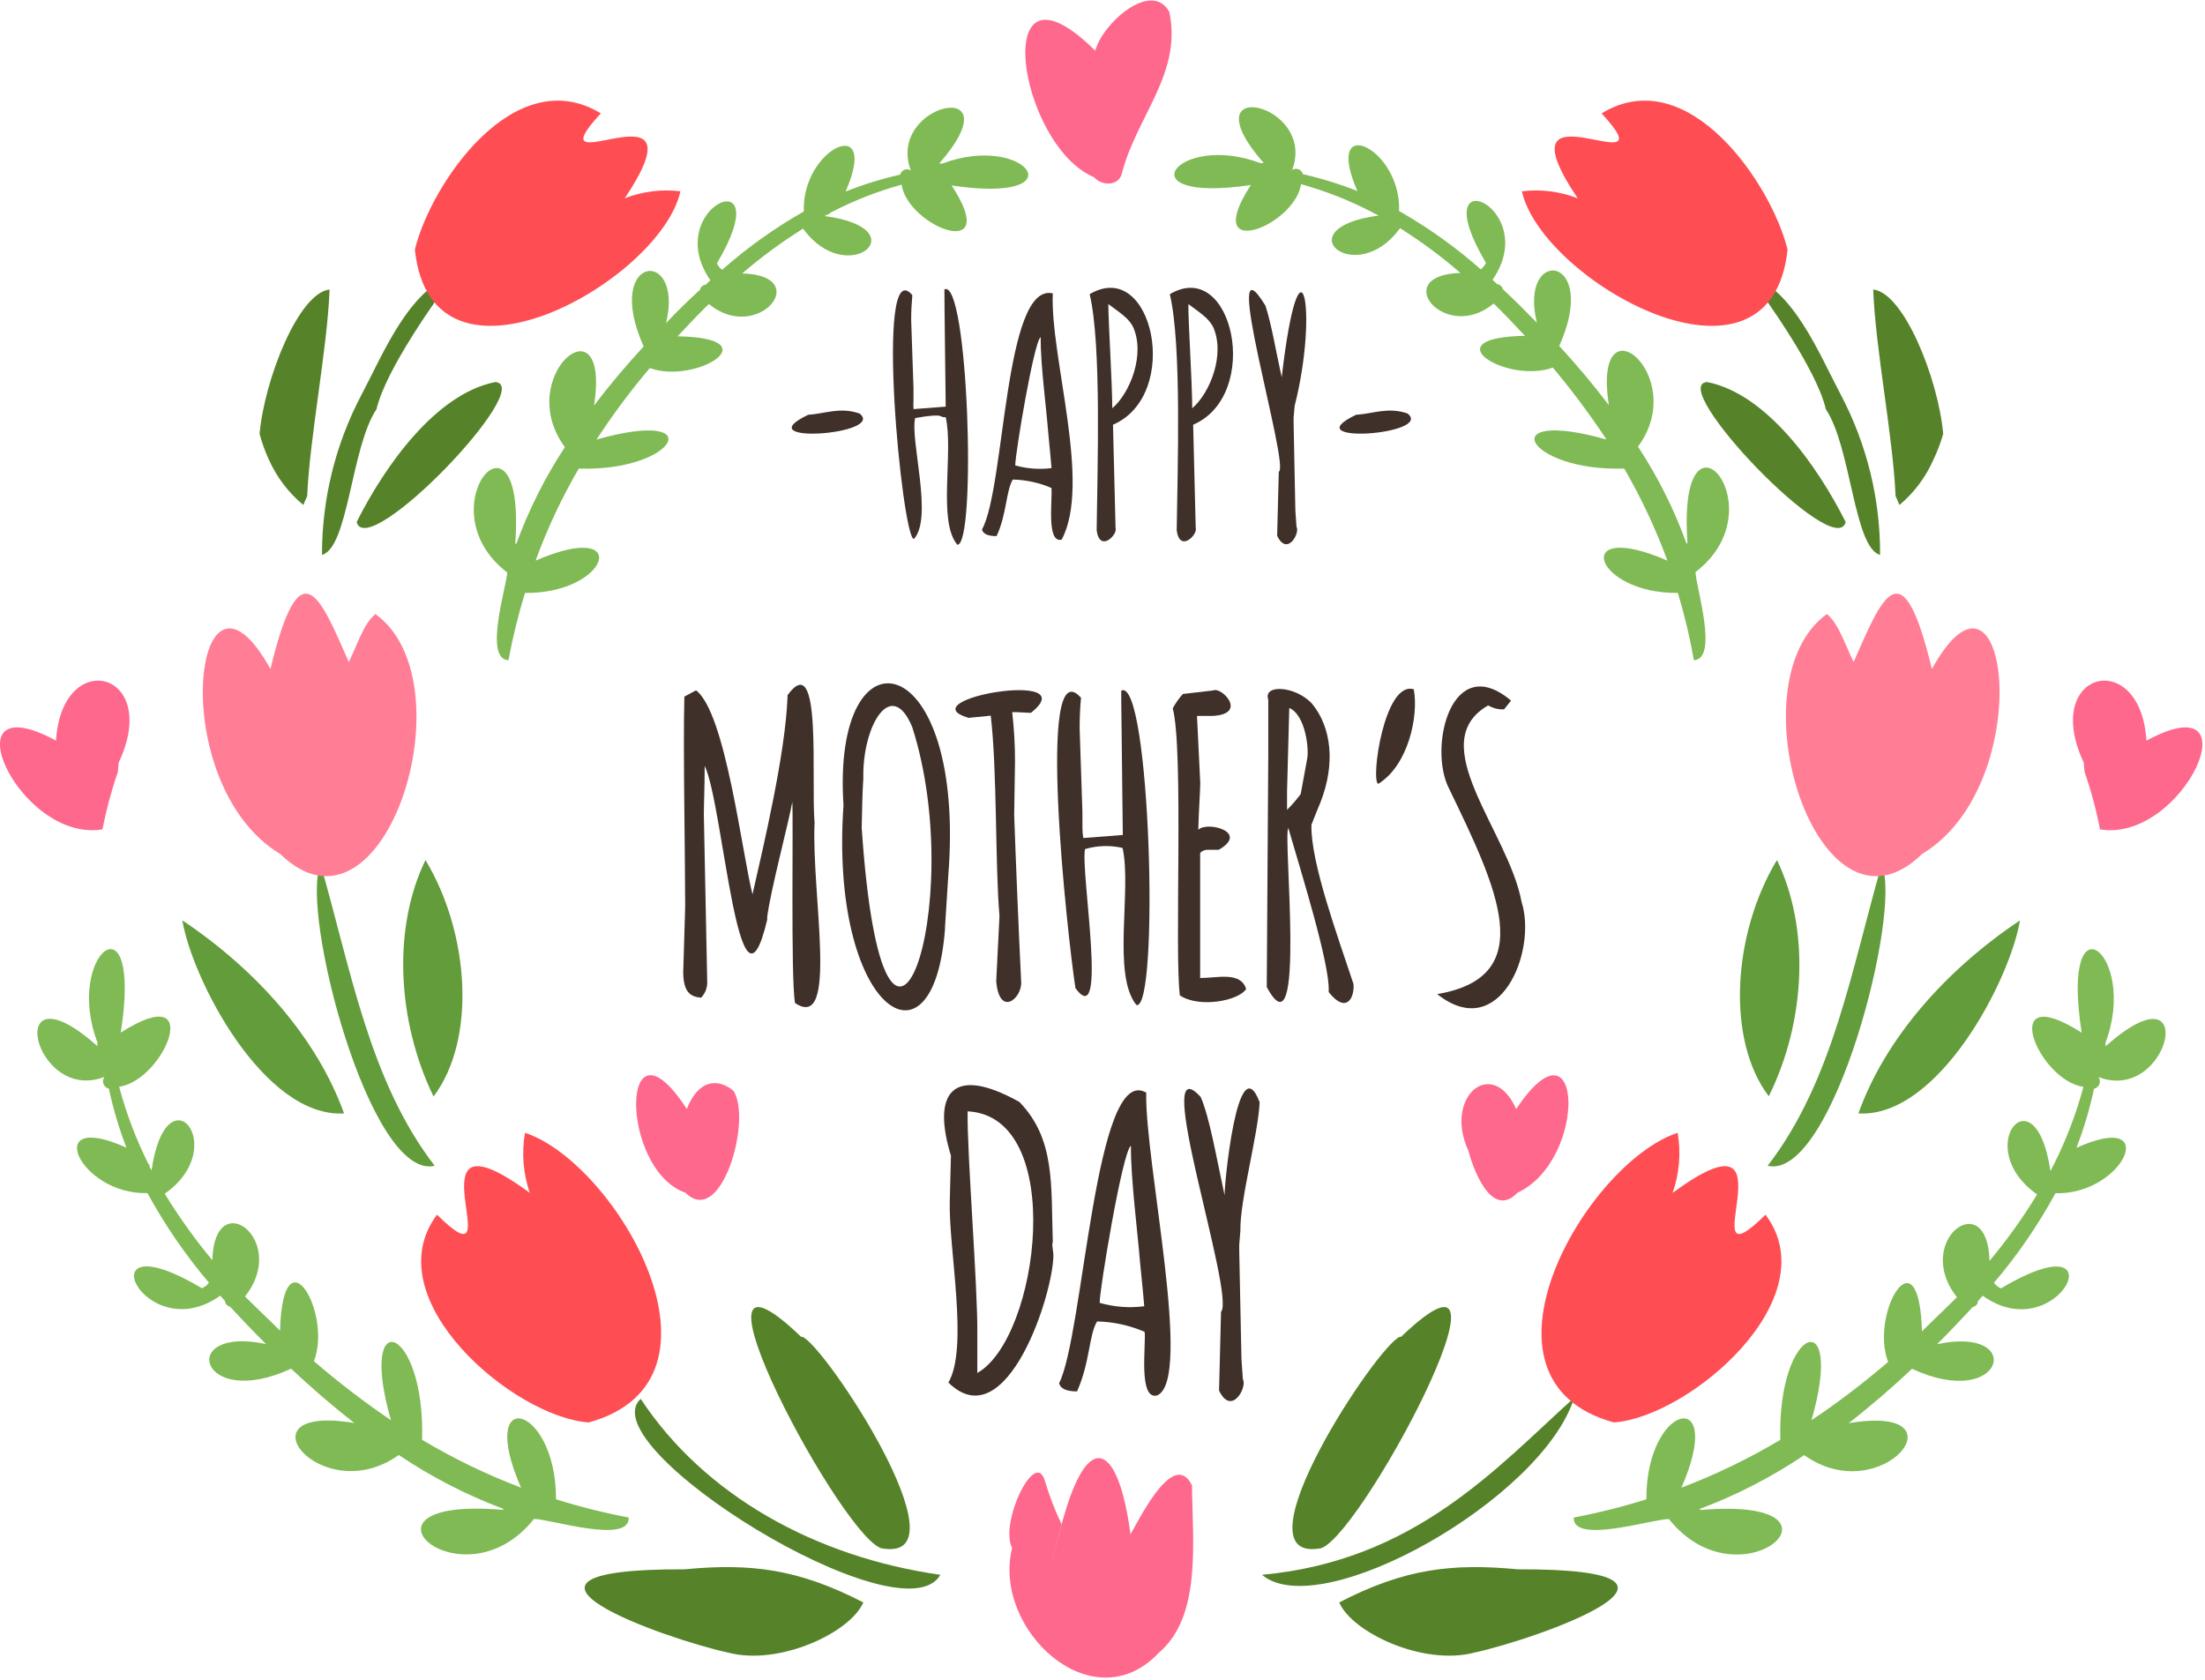 <svg width="189" height="144" viewBox="0 0 189 144" fill="none" xmlns="http://www.w3.org/2000/svg">
<g clip-path="url(#clip0_3_22303)">
<path d="M58.73 77.72C58.73 73.42 58.54 63.99 58.66 59.72L59.66 59.18C62.19 61.08 63.59 73.1 64.5 76.67C65.5 72.26 67.3 64.67 67.5 59.81V59.6C70.5 55.46 69.5 66.82 69.82 70.53C69.54 76.67 71.93 88.53 68.14 85.98C67.77 83.77 68.01 70.12 67.91 68.74C67.65 70.32 66.04 76.35 65.76 78.61V78.84C63.33 89.14 62 68.92 60.4 65.65C60.4 67.51 60.33 68.92 60.33 69.86L60.62 84.22C60.621 84.709 60.431 85.179 60.09 85.53C59.25 85.44 58.59 85.15 58.56 83.38L58.73 77.72Z" fill="#3F3029"/>
<path d="M81.279 75.099L80.999 79.509V79.659C79.999 92.659 71.089 86.469 72.299 69.029C71.269 53.279 82.849 55.349 81.279 75.099ZM78.189 62.319C76.389 57.999 73.899 62.239 73.999 66.739C73.939 67.489 73.879 69.599 73.859 70.949C75.749 98.909 83.079 77.589 78.189 62.319V62.319Z" fill="#3F3029"/>
<path d="M87 65.36L86.93 69.86C87.05 73.38 87.35 80.64 87.53 84.17C87.62 85.57 85.66 87.25 85.39 84.11L85.67 78.54C85.29 74.11 85.48 66.06 84.92 61.35L83.02 61.54C77.72 59.97 93.16 57.31 88.36 61.11L87.12 61.05H86.76C86.925 62.481 87.005 63.92 87 65.36V65.36Z" fill="#3F3029"/>
<path d="M97.409 86.159C95.29 83.549 97.029 76.259 96.219 72.689C95.156 72.445 94.046 72.479 92.999 72.789C92.62 74.859 94.999 88.539 92.18 84.709C91.49 80.199 88.769 55.429 92.659 59.819C92.579 60.649 92.54 61.519 92.54 62.439L92.779 69.619V70.939C92.781 71.24 92.804 71.541 92.85 71.839L96.24 71.579L96.109 60.129V59.199C98.6 57.999 99.4 86.609 97.409 86.159V86.159Z" fill="#3F3029"/>
<path d="M104.46 72.85H103.59C103.323 72.823 103.058 72.919 102.87 73.11V83.84C104.36 83.84 106.34 83.26 106.81 84.78C106.2 85.78 102.81 86.45 101.13 85.33C100.66 81.64 101.47 64.24 100.52 60.72C100.762 60.278 101.054 59.866 101.39 59.49L103.98 59.19C104.69 58.83 106.98 61.19 103.98 61.37H102.98H102.6L102.88 67.14C102.88 67.71 102.76 69.31 102.71 71.14C103.41 70.36 107.14 71.31 104.46 72.85V72.85Z" fill="#3F3029"/>
<path d="M108.579 84.609C108.579 84.609 108.689 68.109 108.709 64.709C108.709 64.919 108.709 62.149 108.709 59.979C108.239 58.619 111.089 58.789 112.489 60.359C114.109 62.359 114.489 65.449 113.179 68.789C113.119 68.919 112.649 70.079 112.409 70.699C112.319 73.889 114.689 80.349 116.009 84.339C116.129 85.489 115.419 86.979 113.889 85.049V84.929C113.979 82.639 111.579 74.929 110.429 70.989C109.939 71.429 111.999 90.999 108.579 84.609ZM110.509 60.689L110.319 67.819V69.419C110.743 69 111.134 68.548 111.489 68.069L112.039 65.069C112.219 64.349 111.939 61.309 110.509 60.689V60.689Z" fill="#3F3029"/>
<path d="M118.13 67.2C117.47 66.9 118.66 58.32 121.18 59.09C121.61 61.33 120.73 65.6 118.13 67.2Z" fill="#3F3029"/>
<path d="M123.189 85.219C132.009 83.729 128.309 76.089 124.189 67.569C122.409 64.079 124.399 55.749 129.519 60.059L128.919 60.809C128.442 60.832 127.969 60.714 127.559 60.469C121.949 63.699 129.299 71.259 130.419 77.309C131.779 81.569 128.519 89.459 123.189 85.219V85.219Z" fill="#3F3029"/>
<path d="M90.2 106.779L90.29 107.519C90.35 110.749 86.29 123.429 81.29 118.519C83.05 115.519 81.29 107.049 81.41 102.889L81.51 99.069C79.89 93.809 81.51 91.189 87.38 94.469C90.46 97.649 90.08 101.579 90.24 106.469C90.2 106.567 90.186 106.674 90.2 106.779V106.779ZM83.77 114.349V117.699C89.08 114.699 91.48 95.699 82.94 95.269C82.87 98.749 83.82 110.389 83.77 114.349V114.349Z" fill="#3F3029"/>
<path d="M99.189 119.619C97.529 120.079 98.259 115.119 98.109 114.169C96.822 113.616 95.44 113.314 94.039 113.279C93.329 114.419 93.439 116.759 92.319 119.279C91.409 119.279 90.899 119.039 90.779 118.579C92.899 114.419 93.849 91.049 98.249 93.669C98.109 99.599 102.289 118.279 99.189 119.619V119.619ZM97.719 108.219C97.539 105.879 96.899 100.909 96.939 98.219C96.209 98.659 94.209 110.799 94.259 111.689C95.5 112.044 96.799 112.143 98.079 111.979C98.049 111.549 97.929 110.289 97.719 108.219V108.219Z" fill="#3F3029"/>
<path d="M104.49 119.21L104.66 112.46C105.93 111.02 98.52 89.27 102.91 94.03C103.68 95.77 104.25 99.18 104.97 102.49C104.89 102 106.06 89.49 107.97 94.49C107.85 97.22 106.26 102.93 106.32 105.49L106.22 106.7V107.23L106.41 116.49L106.53 118.23C106.93 118.91 105.56 121.43 104.49 119.21V119.21Z" fill="#3F3029"/>
<path d="M73.679 35.449C75.969 37.259 63.859 38.149 69.269 35.559C70.749 35.459 71.999 34.869 73.679 35.449Z" fill="#3F3029"/>
<path d="M82.06 46.7C80.35 44.7 81.75 38.78 81.06 35.76C80.43 35.84 81.15 35.35 78.44 35.84C78 37.76 80 44.38 78.34 46.2C77.34 46.34 74.92 21.43 78.2 25.3C78.14 25.97 78.1 26.69 78.1 27.43L78.3 33.27V34.33C78.284 34.576 78.284 34.824 78.3 35.07L81.06 34.86C81.06 34.18 80.94 25.69 80.95 24.8C83 23.89 83.71 46.71 82.06 46.7V46.7Z" fill="#3F3029"/>
<path d="M91 46.259C89.65 46.619 90.24 42.639 90.12 41.829C89.073 41.378 87.949 41.134 86.81 41.109C86.22 42.109 86.29 44.109 85.42 45.959C84.68 45.959 84.26 45.769 84.17 45.389C86.17 41.819 86.05 24.169 90.24 25.149C90 30.639 93.58 41.439 91 46.259V46.259ZM89.84 36.999C89.69 34.999 89.18 31.249 89.2 28.899C88.63 29.249 87.03 38.809 87.02 39.899C88.031 40.182 89.088 40.26 90.13 40.129C90.1 39.699 90 38.679 89.84 36.999V36.999Z" fill="#3F3029"/>
<path d="M93.999 45.469C94.059 40.279 94.429 29.52 93.399 25.22C98.799 22.009 101.339 33.849 95.399 36.41L95.619 45.249C95.829 45.819 94.269 47.41 93.999 45.469ZM95.339 34.999C96.869 33.69 98.189 30.36 97.109 28C96.759 27.38 96.409 27.079 94.999 26.07C94.999 27.549 95.329 32.739 95.339 34.999Z" fill="#3F3029"/>
<path d="M100.86 45.469C100.93 40.279 101.3 29.52 100.27 25.22C105.67 22.009 108.21 33.849 102.27 36.41L102.49 45.249C102.69 45.819 101.12 47.41 100.86 45.469ZM102.19 34.999C103.72 33.69 105.05 30.36 103.97 28C103.61 27.38 103.27 27.079 101.86 26.07C101.84 27.549 102.19 32.739 102.19 34.999Z" fill="#3F3029"/>
<path d="M109.47 45.929L109.61 40.439C110.61 40.059 104.36 19.489 108.47 26.209C109.03 27.979 109.32 29.919 109.86 32.339C111.41 19.049 113.08 26.449 110.97 34.799L110.88 35.799V36.229L111.03 43.749L111.13 45.159C111.45 45.679 110.33 47.729 109.47 45.929Z" fill="#3F3029"/>
<path d="M120.65 35.449C122.93 37.259 110.82 38.149 116.23 35.559C117.72 35.459 119 34.869 120.65 35.449Z" fill="#3F3029"/>
<path fill-rule="evenodd" clip-rule="evenodd" d="M73.999 137.369C72.909 139.929 66.819 142.829 62.409 141.669C57.069 140.509 39.899 134.469 58.689 134.529C64.269 133.999 68.379 134.459 73.999 137.369V137.369Z" fill="#568329"/>
<path fill-rule="evenodd" clip-rule="evenodd" d="M68.76 114.589C70.68 115.279 82.9 133.779 75.76 132.759C72.68 132.879 56.94 103.349 68.68 114.609L68.76 114.589Z" fill="#568329"/>
<path fill-rule="evenodd" clip-rule="evenodd" d="M80.6 135C77.359 140.72 50.44 124 54.919 119.92C60.359 128.17 69.85 133.47 80.6 135Z" fill="#568329"/>
<path fill-rule="evenodd" clip-rule="evenodd" d="M45.41 102.259C44.842 100.604 44.701 98.833 44.999 97.109C52.819 99.679 63.7 118.299 50.459 121.939C44.01 121.489 32.069 111.329 37.459 104.129C44.319 110.919 34.309 94.099 45.41 102.259V102.259Z" fill="#FF4D54"/>
<path d="M32.27 35.08C33.09 31.63 37.37 25.7 38.96 23.51C35.03 24.85 32.91 30.2 30.96 33.89C28.742 38.108 27.589 42.804 27.6 47.57C29.87 46.94 30.09 38.34 32.27 35.08V35.08Z" fill="#568329"/>
<path d="M23.05 39.41C23.722 40.913 24.732 42.241 26 43.29C26.11 43.04 26.21 42.78 26.33 42.53C26.56 37.34 28.06 29.91 28.25 24.82C25.61 25.09 22.67 32.49 22.25 37.19C22.452 37.952 22.72 38.695 23.05 39.41Z" fill="#568329"/>
<path d="M42.459 32.75C37.349 33.75 32.969 39.97 30.569 44.75C31.459 48.21 45.999 33.05 42.459 32.75Z" fill="#568329"/>
<path fill-rule="evenodd" clip-rule="evenodd" d="M53.55 17C55.065 16.407 56.704 16.201 58.32 16.399C56.64 24.079 37 35.169 35.56 21.399C36.91 15.809 44.07 5.199 51.5 9.719C45.32 16.399 60.75 6.229 53.55 17V17Z" fill="#FF4D54"/>
<path fill-rule="evenodd" clip-rule="evenodd" d="M15.63 78.9C16.48 83.99 22.63 95.85 29.49 95.45C27.21 89.09 22.06 83.19 15.63 78.9V78.9Z" fill="#639C3B"/>
<path fill-rule="evenodd" clip-rule="evenodd" d="M36.47 73.728C33.66 79.499 34 87.459 37.16 93.999C40.85 89.118 40.25 79.999 36.47 73.728Z" fill="#639C3B"/>
<path fill-rule="evenodd" clip-rule="evenodd" d="M27.489 74.139C25.669 77.919 31.669 101.239 37.259 99.939C31.659 92.679 30.049 82.999 27.489 74.139Z" fill="#639C3B"/>
<path fill-rule="evenodd" clip-rule="evenodd" d="M32.179 52.639C31.179 53.459 30.699 55.099 29.899 56.749C27.429 51.149 25.739 46.748 23.179 57.349C16.619 45.508 14.049 67.209 24.019 73.209C32.939 81.868 40.329 58.489 32.179 52.639V52.639Z" fill="#FF7E95"/>
<path d="M53.89 130.089C51.784 129.691 49.704 129.17 47.66 128.529C47.66 120.279 40.79 118.709 44.66 127.529C41.719 126.412 38.881 125.04 36.18 123.429C36.46 113.619 30.6 111.589 33.51 121.749C31.214 120.19 29.011 118.501 26.91 116.689C28.51 112.529 24.26 105.329 24 114.069C23 113.069 22 112.139 21 111.139C24.83 106.319 18.37 101.509 18.2 108.029C16.702 106.231 15.338 104.326 14.12 102.329C19.85 98.329 14.26 91.549 12.99 100.329L12.81 99.999C12.836 99.948 12.836 99.888 12.81 99.838H12.75C11.677 97.704 10.826 95.466 10.21 93.159C14.11 92.618 17.68 83.838 10.35 88.519C12.26 76.349 5.47 81.808 8.35 89.349C8.34 89.458 8.34 89.569 8.35 89.678C0.14 82.388 2.82 94.678 8.95 92.319C8.823 92.493 8.793 92.72 8.87 92.921C8.946 93.123 9.119 93.272 9.33 93.319C9.7 95.045 10.205 96.74 10.84 98.388C3.48 95.049 6.77 102.439 12.64 102.279C14.129 105.012 15.895 107.585 17.91 109.959C17.71 110.179 17.82 110.139 17.32 110.439C6.92 104.249 12.32 115.759 18.88 111.069L19.29 111.529V111.589C19.343 111.806 19.512 111.975 19.73 112.029C20.73 113.099 21.73 114.159 22.8 115.219C15.14 113.579 17.04 120.999 24.95 117.329C26.61 118.889 28.43 120.469 30.37 121.989C20.16 120.279 27.54 129.489 34.18 124.729C36.987 126.62 40.008 128.174 43.18 129.359L43.04 129.429C28.97 128.249 39.58 137.989 45.77 130.209C47.13 130.209 54 132.419 53.89 130.089V130.089Z" fill="#7FBA54"/>
<path d="M43.579 56.6C43.943 54.651 44.417 52.725 44.999 50.83C52.239 50.91 54.259 44.43 45.909 48.06C46.903 45.324 48.142 42.684 49.609 40.17C57.999 40.44 60.939 34.9 51.129 37.68C52.524 35.544 54.05 33.496 55.699 31.55C59.569 32.99 66.179 28.97 58.089 28.83C58.959 27.88 59.849 26.95 60.759 26.06C64.939 29.52 69.809 23.61 63.619 23.44C65.258 22.027 67.003 20.744 68.839 19.6C72.609 24.85 78.839 19.6 70.679 18.52L70.979 18.36C71.034 18.364 71.088 18.346 71.129 18.31V18.26C73.087 17.234 75.149 16.419 77.279 15.83C77.819 19.45 85.949 22.58 81.569 15.9C92.569 17.54 87.949 11.32 80.779 14.02H80.499C87.149 6.42 75.909 8.82 78.069 14.61C77.906 14.504 77.702 14.484 77.521 14.555C77.341 14.627 77.206 14.781 77.159 14.97C75.564 15.331 73.999 15.816 72.479 16.42C75.479 9.57 68.689 12.7 68.899 18.13C66.399 19.549 64.053 21.225 61.899 23.13C61.706 22.987 61.551 22.798 61.449 22.58C66.959 13.29 56.549 17.75 60.889 24.03L60.469 24.42H60.399C60.199 24.466 60.045 24.627 60.009 24.83C59.009 25.75 58.009 26.71 57.089 27.7C58.679 21.12 51.639 21.81 55.169 29.7C53.739 31.25 52.289 32.95 50.919 34.77C52.379 25.3 43.919 32.23 48.419 38.33C46.707 40.938 45.304 43.737 44.239 46.67L44.169 46.54C45.079 33.46 36.249 43.54 43.479 49.08C43.419 50.27 41.439 56.49 43.579 56.6V56.6Z" fill="#7FBA54"/>
<path d="M8.78 71.099C9.107 69.42 9.552 67.766 10.11 66.149C10.11 65.889 10.16 65.639 10.17 65.379C13.89 57.509 5.3 55.379 4.8 63.489C-4.67 58.379 1.59 72.279 8.78 71.099Z" fill="#FF688D"/>
<path d="M62.87 93.509C61.55 92.419 59.87 92.509 58.87 95.069C53.12 86.219 53.07 100.269 58.76 102.249C61.82 105.309 64.48 95.999 62.87 93.509Z" fill="#FF688D"/>
<path fill-rule="evenodd" clip-rule="evenodd" d="M114.79 137.369C115.88 139.929 121.97 142.829 126.38 141.669C131.71 140.509 148.88 134.469 130.1 134.529C124.5 133.999 120.39 134.459 114.79 137.369V137.369Z" fill="#568329"/>
<path fill-rule="evenodd" clip-rule="evenodd" d="M120 114.589C118.08 115.279 105.85 133.779 113 132.759C116.09 132.879 131.83 103.349 120.08 114.609L120 114.589Z" fill="#568329"/>
<path fill-rule="evenodd" clip-rule="evenodd" d="M108.17 135C113.17 139.24 132.23 128.5 134.93 119.82C128.32 125.78 121.29 133.8 108.17 135Z" fill="#568329"/>
<path fill-rule="evenodd" clip-rule="evenodd" d="M143.37 102.259C143.944 100.606 144.092 98.835 143.8 97.109C135.98 99.679 125.1 118.309 138.33 121.939C144.78 121.489 156.73 111.319 151.33 104.129C144.46 110.919 154.46 94.099 143.37 102.259V102.259Z" fill="#FF4D54"/>
<path d="M156.5 35.08C155.69 31.63 151.41 25.7 149.81 23.51C153.75 24.85 155.86 30.2 157.81 33.89C160.025 38.108 161.172 42.805 161.15 47.57C158.9 46.94 158.68 38.34 156.5 35.08Z" fill="#568329"/>
<path d="M165.72 39.41C165.06 40.91 164.065 42.237 162.81 43.29L162.48 42.53C162.25 37.34 160.75 29.91 160.56 24.82C163.19 25.09 166.14 32.49 166.56 37.19C166.344 37.953 166.063 38.696 165.72 39.41Z" fill="#568329"/>
<path d="M146.32 32.75C151.43 33.75 155.8 39.97 158.2 44.75C157.32 48.21 142.81 33 146.32 32.75Z" fill="#568329"/>
<path fill-rule="evenodd" clip-rule="evenodd" d="M135.229 17C133.71 16.408 132.068 16.202 130.449 16.399C132.139 24.079 151.769 35.169 153.219 21.399C151.859 15.809 144.699 5.199 137.279 9.719C143.449 16.399 127.999 6.229 135.229 17Z" fill="#FF4D54"/>
<path fill-rule="evenodd" clip-rule="evenodd" d="M173.14 78.9C172.3 83.99 166.14 95.85 159.29 95.45C161.56 89.09 166.72 83.19 173.14 78.9Z" fill="#639C3B"/>
<path fill-rule="evenodd" clip-rule="evenodd" d="M152.31 73.728C155.11 79.508 154.83 87.459 151.61 93.978C147.93 89.129 148.52 79.999 152.31 73.728Z" fill="#639C3B"/>
<path fill-rule="evenodd" clip-rule="evenodd" d="M161.28 74.139C163.1 77.919 157.11 101.249 151.51 99.939C157.12 92.679 158.72 82.999 161.28 74.139Z" fill="#639C3B"/>
<path fill-rule="evenodd" clip-rule="evenodd" d="M156.59 52.639C157.59 53.459 158.08 55.099 158.88 56.749C161.35 51.149 163.04 46.748 165.59 57.349C172.15 45.508 174.73 67.209 164.75 73.209C155.84 81.868 148.45 58.489 156.59 52.639V52.639Z" fill="#FF7E95"/>
<path d="M134.89 130.09C136.995 129.691 139.075 129.17 141.12 128.53C141.07 120.28 147.99 118.71 144.12 127.53C147.061 126.414 149.898 125.042 152.6 123.43C152.32 113.62 158.19 111.59 155.27 121.75C157.558 120.216 159.752 118.547 161.84 116.75C160.24 112.59 164.49 105.39 164.74 114.13C165.74 113.13 166.74 112.2 167.74 111.2C163.91 106.38 170.37 101.57 170.53 108.09C172.031 106.295 173.394 104.39 174.61 102.39C168.88 98.39 174.48 91.61 175.75 100.39C175.81 100.28 175.87 100.17 175.92 100.06C175.97 99.95 175.92 99.99 176.03 99.85C177.105 97.716 177.96 95.478 178.58 93.17C174.67 92.63 171.11 83.85 178.43 88.53C176.53 76.36 183.32 81.82 180.48 89.36V89.69C188.69 82.4 186 94.69 179.87 92.33C179.996 92.505 180.026 92.731 179.95 92.933C179.873 93.134 179.7 93.284 179.49 93.33C179.119 95.057 178.614 96.752 177.98 98.4C185.35 95.06 182.06 102.45 176.18 102.29C174.693 105.026 172.927 107.599 170.91 109.97L171.08 110.16C171.205 110.277 171.346 110.375 171.5 110.45C181.9 104.26 176.5 115.77 169.95 111.08C169.81 111.23 169.67 111.38 169.54 111.54C169.41 111.7 169.54 111.54 169.54 111.6C169.493 111.821 169.321 111.994 169.1 112.04C168.1 113.11 167.1 114.17 166.04 115.23C173.69 113.59 171.79 121.01 163.89 117.34C162.23 118.9 160.41 120.48 158.46 122C168.68 120.29 161.3 129.5 154.65 124.74C151.841 126.63 148.82 128.184 145.65 129.37L145.79 129.44C159.86 128.26 149.25 138 143.05 130.22C141.64 130.21 134.79 132.42 134.89 130.09V130.09Z" fill="#7FBA54"/>
<path d="M145.19 56.599C144.848 54.65 144.39 52.724 143.82 50.829C136.58 50.909 134.57 44.429 142.92 48.059C141.918 45.327 140.68 42.687 139.22 40.169C130.82 40.439 127.88 34.899 137.7 37.679C136.283 35.538 134.747 33.478 133.1 31.509C129.22 32.949 122.61 28.929 130.71 28.789C129.83 27.839 128.94 26.909 128.03 26.019C123.86 29.479 119.03 23.579 125.18 23.399C123.554 21.988 121.823 20.704 120 19.559C116.23 24.809 110 19.559 118.17 18.479L117.86 18.319C117.786 18.31 117.719 18.275 117.67 18.219C115.711 17.195 113.65 16.38 111.52 15.789C110.97 19.409 102.85 22.549 107.22 15.859C96.22 17.499 100.85 11.279 108.02 13.979H108.32C101.68 6.379 112.91 8.779 110.76 14.569C110.923 14.463 111.127 14.443 111.308 14.514C111.489 14.586 111.624 14.74 111.67 14.929C113.265 15.292 114.83 15.776 116.35 16.379C113.35 9.529 120.13 12.659 119.92 18.089C122.42 19.509 124.766 21.184 126.92 23.089C127.111 22.943 127.265 22.755 127.37 22.539C121.85 13.249 132.27 17.709 127.93 23.989L128.35 24.379H128.41C128.611 24.428 128.766 24.587 128.81 24.789C129.81 25.709 130.76 26.669 131.73 27.659C130.13 21.079 137.18 21.769 133.65 29.659C135.08 31.209 136.52 32.909 137.9 34.729C136.44 25.259 144.9 32.189 140.4 38.289C142.113 40.895 143.513 43.695 144.57 46.629C144.599 46.589 144.623 46.545 144.64 46.499C143.73 33.419 152.57 43.499 145.33 49.039C145.35 50.269 147.34 56.489 145.19 56.599V56.599Z" fill="#7FBA54"/>
<path d="M180 71.099C179.677 69.419 179.232 67.764 178.67 66.149L178.61 65.379C174.9 57.509 183.48 55.379 183.98 63.489C193.44 58.379 187.18 72.279 180 71.099Z" fill="#FF688D"/>
<path d="M125.859 98.64C126.169 99.86 127.759 104.64 130.069 102.25C136.149 99.4 135.669 86.52 129.959 95.07C127.919 90.51 123.719 94 125.859 98.64V98.64Z" fill="#FF688D"/>
<path d="M100.22 0.999C98.68 -1.721 94.49 1.999 93.88 4.349C84.66 -4.801 87.24 12.44 93.77 15.19C94.43 15.96 95.97 15.999 96.19 14.749C97.48 9.909 101.35 6.229 100.22 0.999Z" fill="#FF688D"/>
<path d="M102.17 127.33C100.68 124.33 97.98 129.58 96.9 131.53C95.9 123.85 93.26 122.16 90.99 130.71C88.72 139.26 90.99 130.71 90.99 130.66C90.415 129.46 89.937 128.217 89.56 126.94C88.75 124.13 85.65 130.52 86.75 132.7C85.03 139.7 93.65 147.7 99.31 141.7C103 138.58 102.22 132.29 102.17 127.33V127.33Z" fill="#FF688D"/>
</g>
<defs>
<clipPath id="clip0_3_22303">
<rect width="189" height="144" fill="white"/>
</clipPath>
</defs>
</svg>
